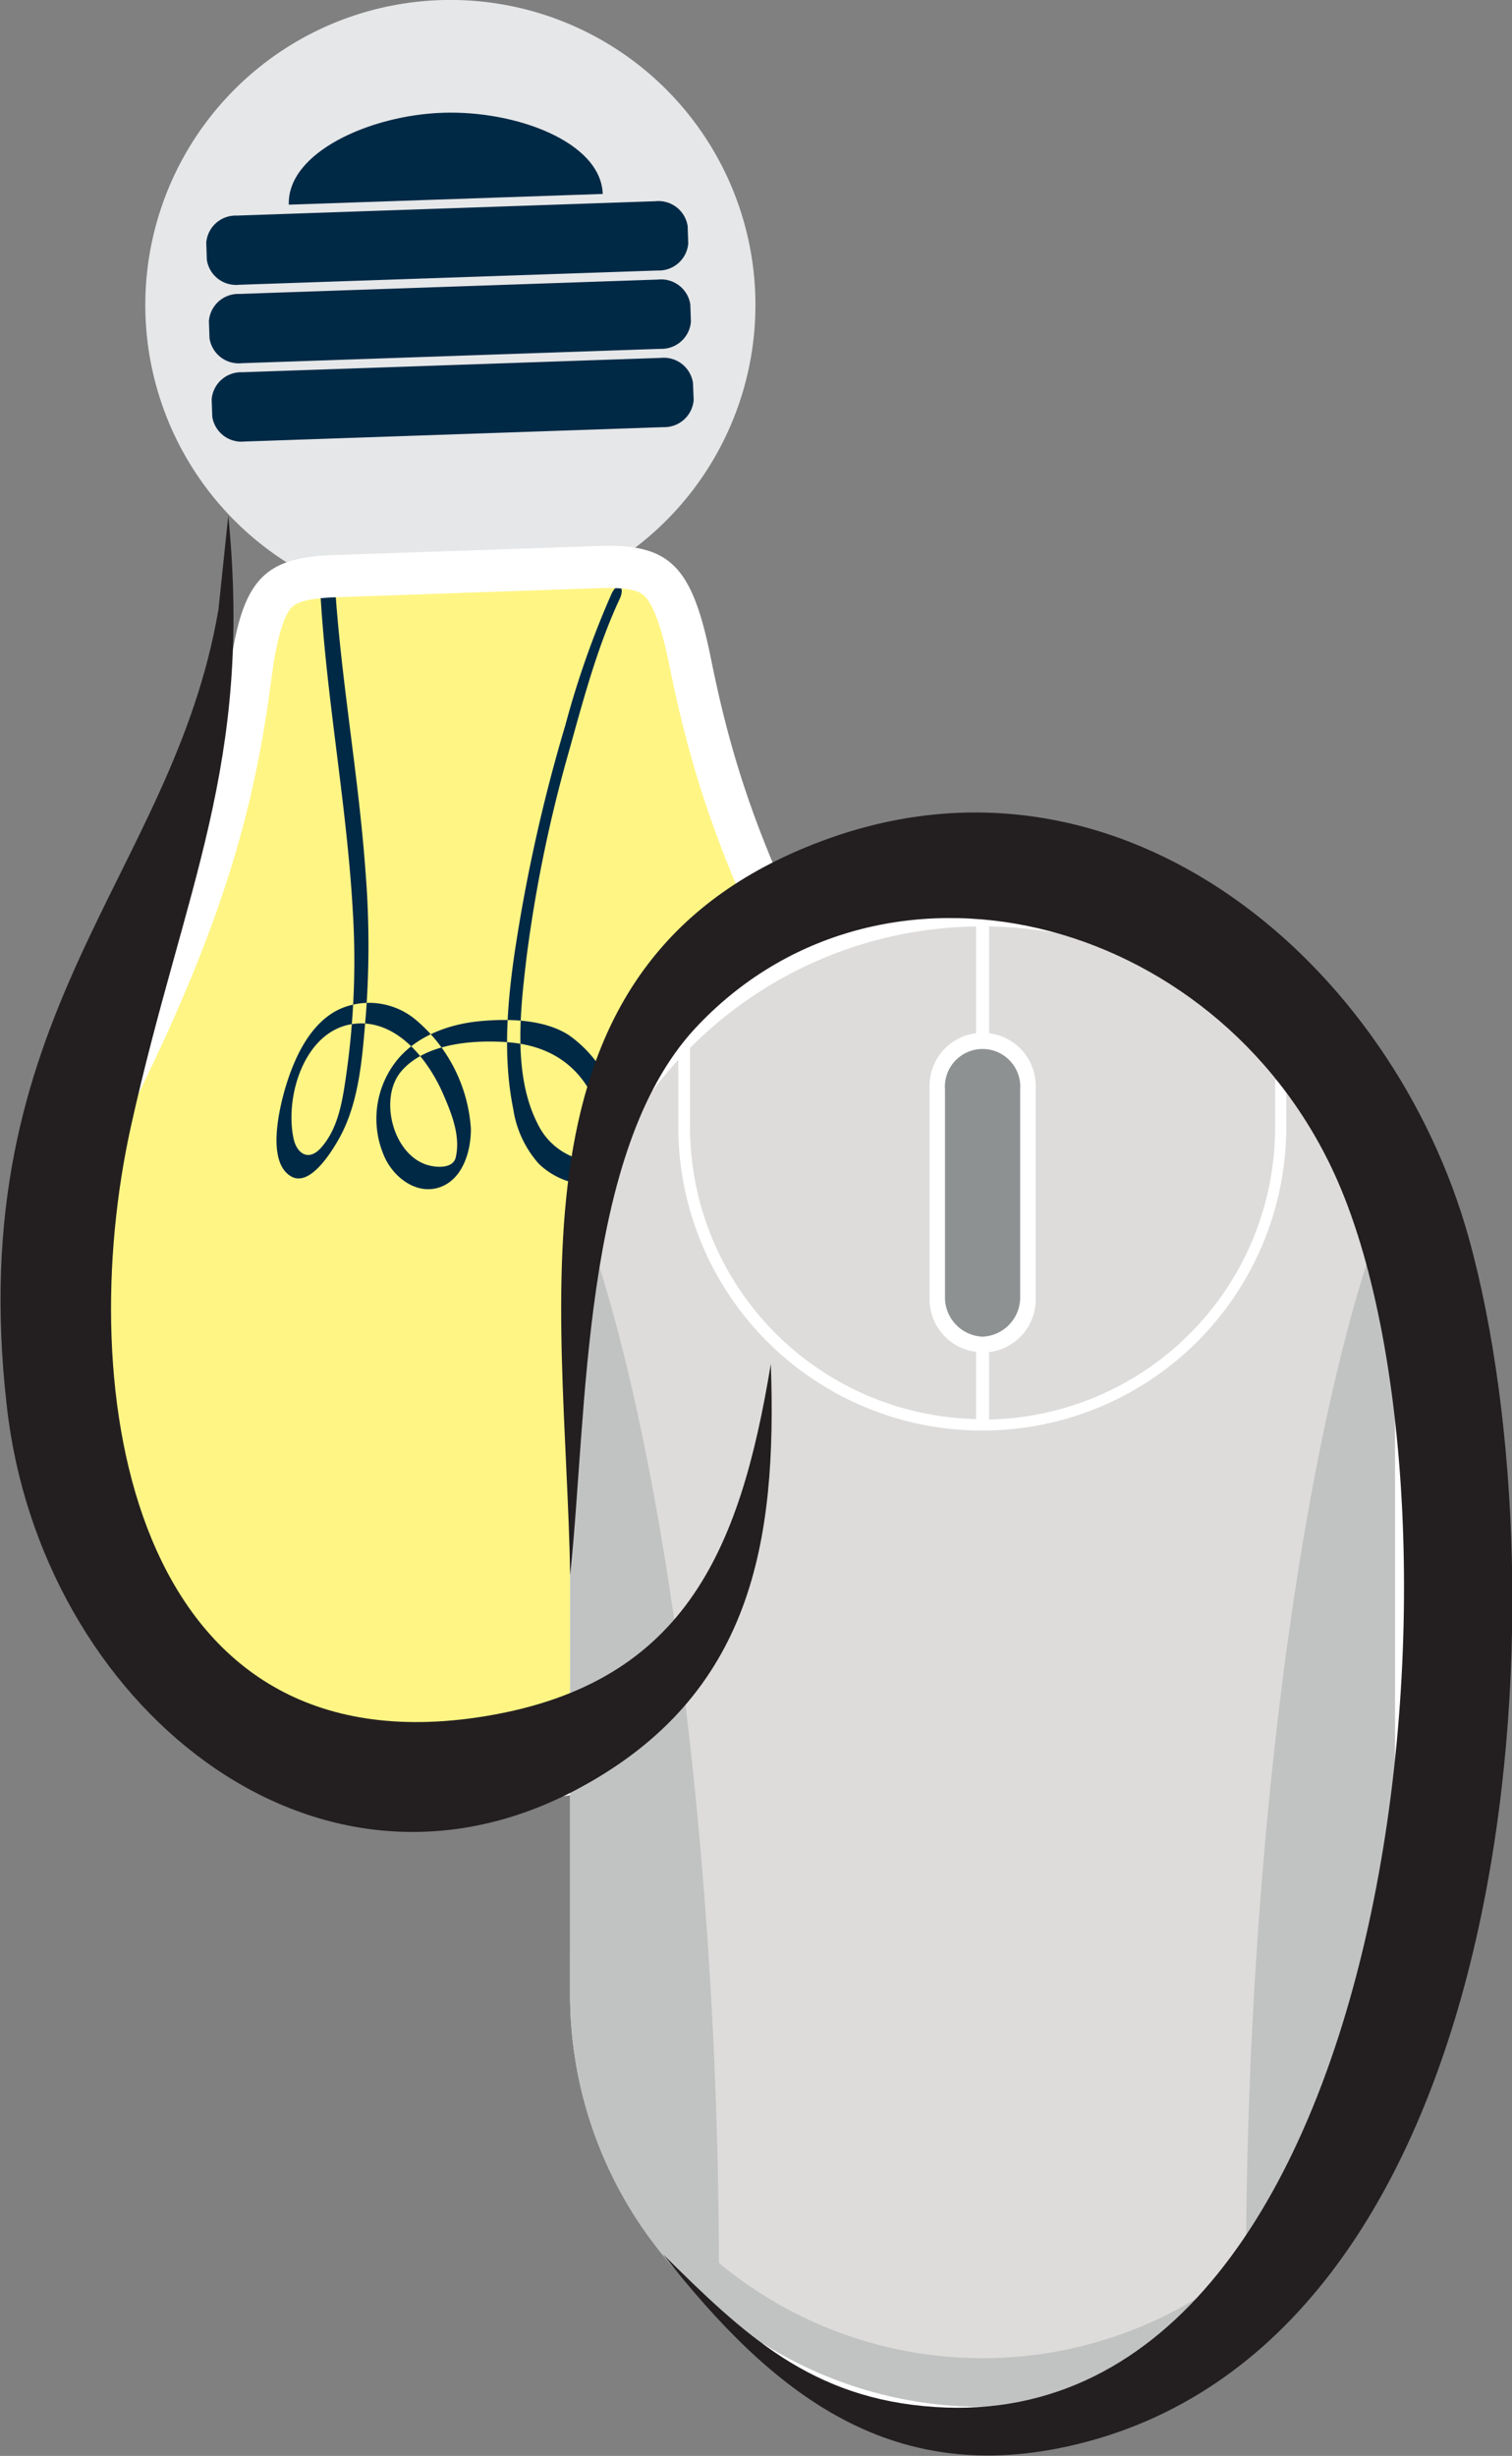 <svg id="Capa_1" data-name="Capa 1" xmlns="http://www.w3.org/2000/svg" viewBox="0 0 153.65 249.58"><rect x="0" y="0" width="153.65" height="249.58" fill="#808080" stroke="none"/><defs><style>.cls-1,.cls-6,.cls-7{fill:#fff;}.cls-2{fill:#eaf6f6;}.cls-10,.cls-11,.cls-2,.cls-3,.cls-4,.cls-5,.cls-6,.cls-8,.cls-9{fill-rule:evenodd;}.cls-3{fill:#e6e7e8;}.cls-4{fill:#fff584;}.cls-5{fill:#002946;}.cls-7{stroke:#fff;stroke-miterlimit:22.93;stroke-width:0.57px;}.cls-8{fill:#dddcdb;}.cls-9{fill:#8e9191;}.cls-10{fill:#c1c3c2;}.cls-11{fill:#231f20;}</style></defs><rect class="cls-1" x="648.14" y="603.37" width="9.92" height="17.25" transform="translate(-761.91 523.24) rotate(-61.65)"/><rect class="cls-1" x="657.13" y="602.26" width="9.57" height="23.74" transform="translate(-665.1 727.59) rotate(-75.45)"/><rect class="cls-1" x="687.14" y="527.55" width="39.89" height="9.98" transform="translate(-419.44 844.95) rotate(-87.72)"/><rect class="cls-1" x="648.48" y="463.08" width="9.57" height="14.4" transform="translate(-699.18 270.2) rotate(-48.15)"/><rect class="cls-1" x="691.09" y="476.66" width="9.57" height="14.4" transform="matrix(0.67, -0.74, 0.74, 0.67, -695.11, 306.46)"/><rect class="cls-1" x="649.4" y="462.33" width="46.13" height="67.86" transform="translate(-712.14 293.15) rotate(-48.15)"/><rect class="cls-1" x="634.62" y="455.5" width="46.13" height="108.88" transform="translate(-727.25 286.7) rotate(-48.15)"/><path class="cls-2" d="M581.29,493.18a1.1,1.1,0,0,1,0-1.54,1.09,1.09,0,0,1,1.59,1.48A1.1,1.1,0,0,1,581.29,493.18Z" transform="translate(-566.29 -372.94)"/><path class="cls-3" d="M643,402.05A31,31,0,1,1,610.05,373,31,31,0,0,1,643,402.05Z" transform="translate(-566.29 -372.94)"/><path class="cls-4" d="M649.2,539s-12.5,13.29-29.92,15.25c0,0-29.36,4.11-45.92-26.46,0,0-3.78-21.69-1.12-32.51,0,0,12.1-26.17,11.84-28.74l7.24-23.69s.68-10.87,5.22-11l32.51-1.11s5.94-.29,6.24,8.53c0,0,7.27,22.93,11.49,29,0,0,13.5,26.48,13.79,34.87C660.57,503.13,666.35,518.66,649.2,539Z" transform="translate(-566.29 -372.94)"/><path class="cls-5" d="M628.41,433.34a92,92,0,0,0-4.67,13.3A167.53,167.53,0,0,0,619,467.15c-1,6-1.78,12.48-.55,18.51a10.76,10.76,0,0,0,2.55,5.5c1.47,1.49,4.3,2.75,6.28,1.68,2.32-1.27,2.37-4.65,1.9-6.85a12.62,12.62,0,0,0-5.06-7.84c-2.54-1.66-6.3-1.71-9.2-1.42-3.17.32-6.51,1.58-8.48,4.2a9.51,9.51,0,0,0-1.17,9.36c.86,2.16,3.24,4.12,5.66,3.32s3.24-3.77,3.21-6a15.82,15.82,0,0,0-5.41-10.87,7.39,7.39,0,0,0-7.67-1.36c-3.09,1.27-4.76,4.83-5.68,7.8-.65,2.11-2.09,7.81.49,9.31,2,1.16,4.32-2.82,5-4.07,2-3.74,2.26-8.36,2.61-12.49a94.19,94.19,0,0,0-.05-14.45c-.71-9.83-2.51-19.54-3.12-29.38,0-.87-1.47,1-1.43,1.65.66,10.68,2.68,21.23,3.27,31.92a82,82,0,0,1-.73,16.87c-.36,2.45-.8,5.09-2.47,7-1.26,1.47-2.53.68-2.85-1-.88-4.42,1.29-11.2,6.44-11.58,4.15-.31,7.26,3.7,8.74,7.06.87,2,1.84,4.34,1.32,6.55-.31,1.27-2.33,1-3.17.66-3.31-1.28-4.6-6.77-2.38-9.4,2.37-2.81,7.09-3.2,10.48-3s6.3,1.39,8.28,4.3a14,14,0,0,1,2,4.85,7.78,7.78,0,0,1,.15,2.26c-.08.81-1.06.74-1.69.71a6.76,6.76,0,0,1-5.35-3.82c-2.56-5-1.73-11.73-1.11-17A142.69,142.69,0,0,1,624.19,449c1.4-5.06,2.87-10.5,5.07-15.19C629.88,432.49,629,432,628.41,433.34Z" transform="translate(-566.29 -372.94)"/><path class="cls-6" d="M578.29,488.23c10.64-20.81,13.84-33.09,15.56-46.15.19-1.45.77-5.88,2-7.32.44-.5,1.31-1,4.49-1.12l13.45-.47,13.46-.46c3.17-.1,4.08.35,4.55.82,1.36,1.35,2.25,5.72,2.54,7.16,2.61,12.91,6.64,24.94,18.67,45a44.28,44.28,0,0,1,6.53,21.42,43.2,43.2,0,0,1-86.34,3,44.28,44.28,0,0,1,5-21.81ZM618,556a47.48,47.48,0,0,0,45.82-49.07,48.87,48.87,0,0,0-7.14-23.48c-12.37-20.59-15.86-32.27-18.15-43.61-1.92-9.51-4.2-11.66-11.43-11.41l-13.45.46-13.46.46c-7.23.25-9.36,2.55-10.62,12.16-1.51,11.48-4.19,23.37-15.13,44.76a48.81,48.81,0,0,0-5.52,23.9A47.49,47.49,0,0,0,618,556Z" transform="translate(-566.29 -372.94)"/><rect class="cls-7" x="60.99" y="98.18" width="31.85" height="61.19" rx="13.8"/><path class="cls-6" d="M642.07,520.64c1.77-1.56,10.14-10.09.37-24.31a2.19,2.19,0,0,1,.57-3.07,2.13,2.13,0,0,1,1.17-.39,2.2,2.2,0,0,1,1.9.95C658,511.12,647.26,522,645,524a2.21,2.21,0,1,1-2.92-3.32Z" transform="translate(-566.29 -372.94)"/><path class="cls-8" d="M665.48,510.32a5.38,5.38,0,0,1-4.73-5.35V483.29a5.39,5.39,0,0,1,4.73-5.35V467.09a41.77,41.77,0,0,0-29.07,12.35v8a29.72,29.72,0,0,0,29.07,29.71Z" transform="translate(-566.29 -372.94)"/><path class="cls-9" d="M666.14,508.78a4,4,0,0,1-3.82-4.13v-21a3.83,3.83,0,1,1,7.64,0v21A4,4,0,0,1,666.14,508.78Z" transform="translate(-566.29 -372.94)"/><path class="cls-8" d="M697,480.64v6.82a30.86,30.86,0,0,1-30.18,30.85h-.21v0h-1v0h-.2a30.86,30.86,0,0,1-30.19-30.85v-6.82a41.77,41.77,0,0,0-11,28.34v66.64a41.91,41.91,0,0,0,83.82,0V509A41.72,41.72,0,0,0,697,480.64Z" transform="translate(-566.29 -372.94)"/><path class="cls-8" d="M666.8,467.09v10.85a5.4,5.4,0,0,1,4.74,5.35V505a5.39,5.39,0,0,1-4.74,5.35v6.85a29.71,29.71,0,0,0,29.07-29.71v-8A41.75,41.75,0,0,0,666.8,467.09Z" transform="translate(-566.29 -372.94)"/><path class="cls-10" d="M624.23,509v66.64a41.85,41.85,0,0,0,15.12,32.23c0-1.28,0-2.56,0-3.85,0-41.39-5.31-83.38-13.53-106.51A41.85,41.85,0,0,0,624.23,509Z" transform="translate(-566.29 -372.94)"/><path class="cls-10" d="M692.93,607.85a41.82,41.82,0,0,0,15.12-32.23V509a41.85,41.85,0,0,0-1.6-11.49c-8.22,23.13-13.54,65.12-13.54,106.51C692.91,605.29,692.92,606.57,692.93,607.85Z" transform="translate(-566.29 -372.94)"/><path class="cls-10" d="M666.14,612.59a41.91,41.91,0,0,1-41.91-41.91v4.94a41.91,41.91,0,0,0,83.82,0v-4.94A41.91,41.91,0,0,1,666.14,612.59Z" transform="translate(-566.29 -372.94)"/><path class="cls-11" d="M624.23,533c-.49-28.31-7.44-62.84,26.34-74.87,30-10.67,57.29,12.89,65,40.69,9.93,36,5.52,110.5-38.91,122.28-19.53,5.17-31.83-4.85-43-19.08,8.31,8.22,15.06,14.7,27.63,15.53,47.93,3.18,56-91.78,40.59-125.35-12.19-26.52-46.19-35-65-14.7C625.37,490,626,516.42,624.23,533Z" transform="translate(-566.29 -372.94)"/><path class="cls-11" d="M644.62,511.55c.65,18.12-1.89,33.58-19.36,43.05C598.18,569.29,570.41,545.92,567,516c-4.66-40.29,16.85-53.87,21.49-81.13l1-9.53c2.5,25.48-4.44,37.59-9.88,62-6,27,0,65.16,35,60.16C635.77,544.44,641.48,530.65,644.62,511.55Z" transform="translate(-566.29 -372.94)"/><path class="cls-5" d="M591.14,417.81l42.54-1.46a3,3,0,0,0,3.1-2.75l-.07-1.75a3,3,0,0,0-3.27-2.54l-42.54,1.46a3,3,0,0,0-3.1,2.75l.06,1.76A3,3,0,0,0,591.14,417.81Z" transform="translate(-566.29 -372.94)"/><path class="cls-5" d="M590.86,409.85l42.54-1.46a3,3,0,0,0,3.1-2.75l-.06-1.76a3,3,0,0,0-3.28-2.53l-42.54,1.46a3,3,0,0,0-3.1,2.75l.06,1.75A3,3,0,0,0,590.86,409.85Z" transform="translate(-566.29 -372.94)"/><path class="cls-5" d="M590.59,401.88l42.54-1.45a3,3,0,0,0,3.1-2.75l-.06-1.76a3,3,0,0,0-3.28-2.53l-42.54,1.46a3,3,0,0,0-3.1,2.74l.06,1.76A3,3,0,0,0,590.59,401.88Z" transform="translate(-566.29 -372.94)"/><path class="cls-5" d="M627.54,392.65l-31.9,1.09c-.18-5.28,8.2-9.09,15.65-9.34S627.36,387.37,627.54,392.65Z" transform="translate(-566.29 -372.94)"/></svg>
